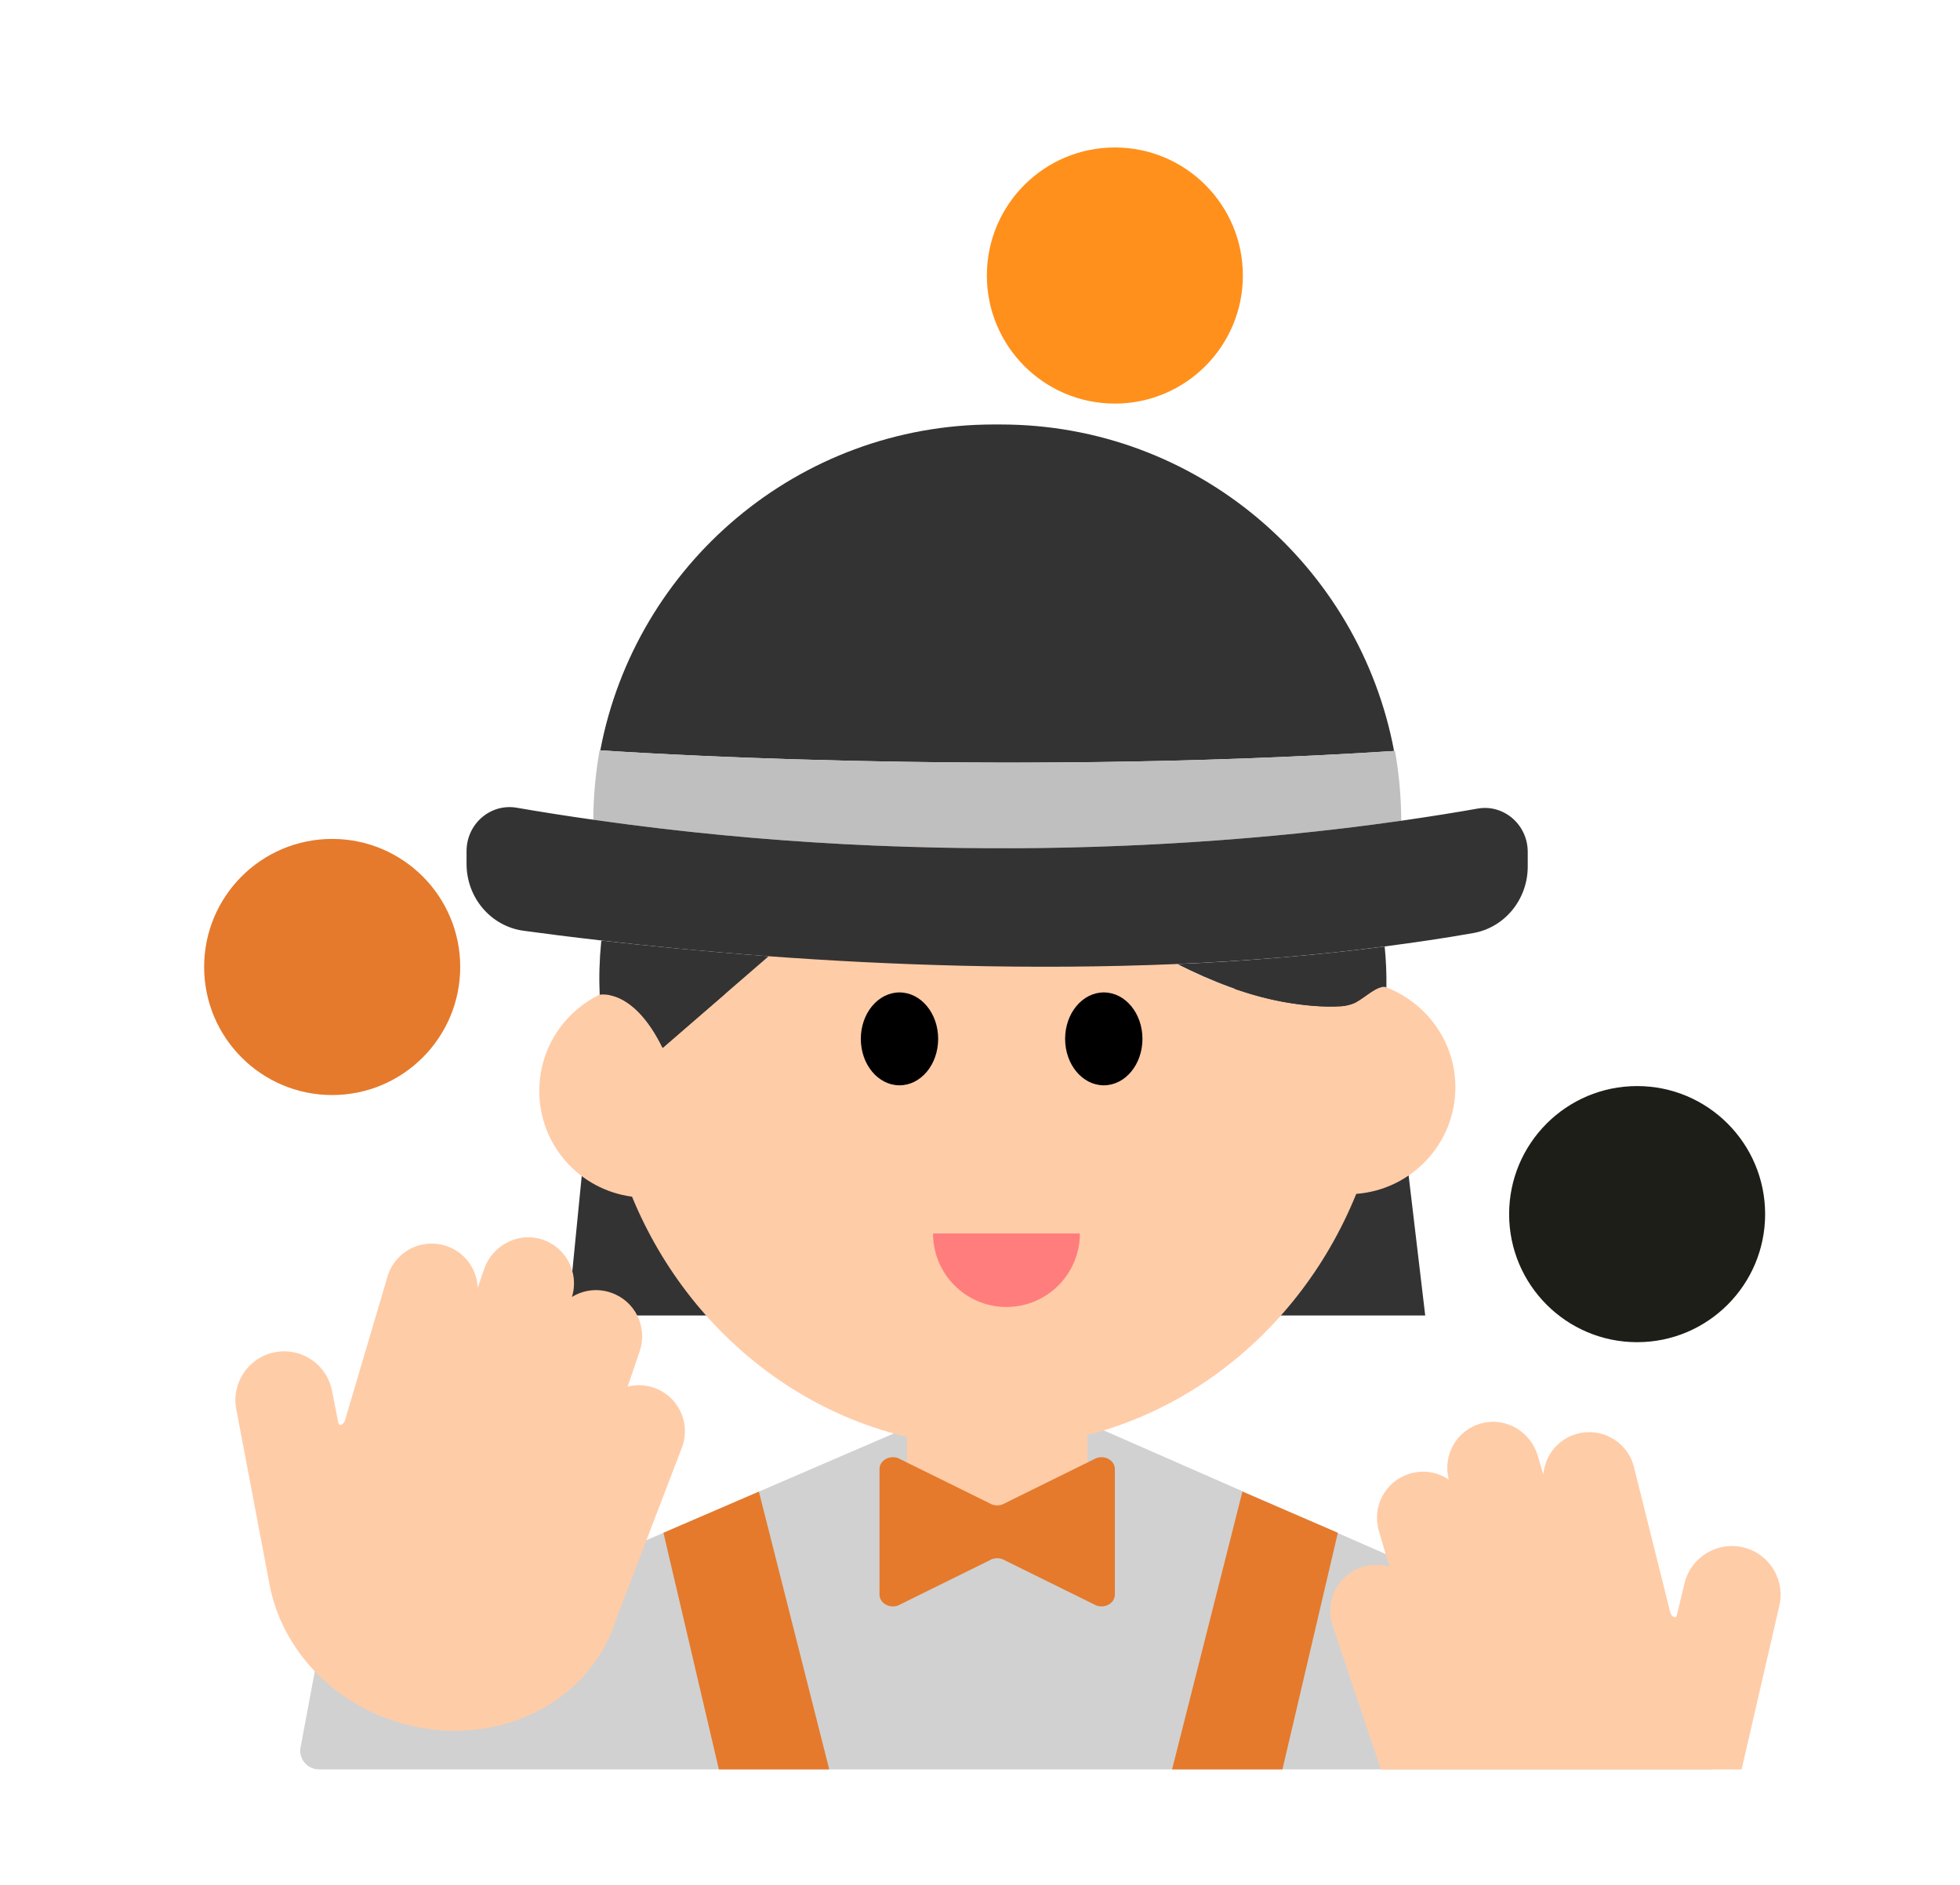 <svg width="26" height="25" viewBox="0 0 26 25" fill="none" xmlns="http://www.w3.org/2000/svg">
<g clip-path="url(#clip0_966_12009)">
<path d="M18.39 13.094L18.906 17.448H7.534L7.954 13.195L18.39 13.094Z" fill="#333333"/>
<path d="M21.898 22.154L13.307 18.387L5.868 21.595L4.329 21.351L3.984 23.193C3.968 23.34 4.083 23.468 4.232 23.468H22.713C22.713 22.89 22.391 22.37 21.898 22.154Z" fill="#D1D1D1"/>
<path d="M19.306 14.421C19.306 15.171 18.722 15.78 17.991 15.835C17.192 17.808 15.341 19.191 13.178 19.191C11.033 19.191 9.189 17.827 8.384 15.872C7.689 15.78 7.154 15.19 7.154 14.471C7.154 13.905 7.48 13.426 7.953 13.192C7.953 13.192 8.396 13.094 8.789 13.899L9.435 13.34L12.674 10.543C12.674 10.543 14.856 12.891 17.026 13.29C17.284 13.334 17.548 13.364 17.8 13.346C17.855 13.34 17.917 13.327 17.972 13.303C18.132 13.217 18.261 13.069 18.384 13.094C18.919 13.297 19.306 13.813 19.306 14.421Z" fill="#FFCCA8"/>
<path d="M11.932 14.395C12.216 14.395 12.445 14.119 12.445 13.779C12.445 13.439 12.216 13.163 11.932 13.163C11.649 13.163 11.419 13.439 11.419 13.779C11.419 14.119 11.649 14.395 11.932 14.395Z" fill="black"/>
<path d="M14.642 14.395C14.926 14.395 15.155 14.119 15.155 13.779C15.155 13.439 14.926 13.163 14.642 13.163C14.359 13.163 14.129 13.439 14.129 13.779C14.129 14.119 14.359 14.395 14.642 14.395Z" fill="black"/>
<path d="M18.318 23.469L17.671 21.54C17.575 21.216 17.76 20.875 18.084 20.78C18.202 20.746 18.322 20.748 18.431 20.781L18.291 20.304C18.195 19.98 18.381 19.64 18.704 19.545C18.886 19.491 19.073 19.526 19.219 19.625C19.132 19.297 19.329 18.957 19.664 18.875C19.983 18.796 20.307 18.993 20.4 19.31L20.473 19.556C20.493 19.312 20.66 19.093 20.909 19.02C21.233 18.925 21.574 19.11 21.669 19.434L22.156 21.384C22.162 21.41 22.178 21.431 22.199 21.445C22.215 21.456 22.238 21.448 22.242 21.429L22.346 21C22.429 20.653 22.779 20.44 23.126 20.524C23.473 20.607 23.687 20.957 23.602 21.304L23.103 23.469H18.317H18.318Z" fill="#FFCCA8"/>
<path d="M14.425 19.47V18.387H12.03V19.47L13.045 20.207C13.154 20.287 13.301 20.287 13.41 20.207L14.425 19.47Z" fill="#FFCCA8"/>
<path d="M14.325 16.36C14.325 16.898 13.889 17.335 13.351 17.335C12.813 17.335 12.377 16.898 12.377 16.36H14.325Z" fill="#FF7D7D"/>
<path d="M14.512 19.355L13.328 19.939C13.268 19.976 13.188 19.976 13.128 19.939L11.944 19.355C11.826 19.284 11.667 19.358 11.667 19.485V21.149C11.667 21.275 11.826 21.35 11.944 21.279L13.128 20.695C13.188 20.658 13.268 20.658 13.328 20.695L14.512 21.279C14.63 21.35 14.789 21.276 14.789 21.149V19.485C14.789 19.359 14.63 19.284 14.512 19.355Z" fill="#E57A2C"/>
<path d="M4.406 14.524C5.344 14.524 6.105 13.763 6.105 12.825C6.105 11.887 5.344 11.127 4.406 11.127C3.468 11.127 2.708 11.887 2.708 12.825C2.708 13.763 3.468 14.524 4.406 14.524Z" fill="#E57A2C"/>
<path d="M14.789 5.353C15.727 5.353 16.487 4.592 16.487 3.654C16.487 2.716 15.727 1.956 14.789 1.956C13.851 1.956 13.091 2.716 13.091 3.654C13.091 4.592 13.851 5.353 14.789 5.353Z" fill="#FF901C"/>
<path d="M21.717 17.802C22.655 17.802 23.415 17.041 23.415 16.104C23.415 15.166 22.655 14.405 21.717 14.405C20.779 14.405 20.019 15.166 20.019 16.104C20.019 17.041 20.779 17.802 21.717 17.802Z" fill="#1D1E18"/>
<path d="M7.974 12.504C7.951 12.737 7.945 12.966 7.955 13.193C7.955 13.193 7.955 13.193 7.955 13.194C7.955 13.194 8.398 13.095 8.792 13.898L9.436 13.341L10.197 12.683C9.35 12.62 8.597 12.546 7.978 12.475C7.977 12.484 7.975 12.494 7.974 12.504Z" fill="#333333"/>
<path d="M17.026 13.288C17.286 13.335 17.545 13.36 17.801 13.345C17.854 13.342 17.915 13.325 17.975 13.3C18.131 13.217 18.264 13.066 18.385 13.093C18.387 13.093 18.389 13.092 18.391 13.093C18.394 12.911 18.386 12.731 18.368 12.554C17.457 12.672 16.532 12.747 15.618 12.787C16.073 13.017 16.549 13.201 17.026 13.288Z" fill="#333333"/>
<path d="M18.493 9.961C18.03 7.496 15.87 5.63 13.272 5.63H13.183C10.587 5.63 8.429 7.492 7.963 9.952C8.075 9.96 13.079 10.309 18.493 9.961Z" fill="#333333"/>
<path d="M18.588 10.886C18.587 10.57 18.558 10.261 18.505 9.96C18.502 9.96 18.498 9.96 18.495 9.96C13.081 10.309 8.077 9.959 7.965 9.951C7.964 9.951 7.954 9.95 7.954 9.95C7.901 10.249 7.872 10.557 7.87 10.872C12.498 11.535 16.459 11.19 18.589 10.886L18.588 10.886Z" fill="#BFBFBF"/>
<path d="M19.599 10.725C19.335 10.772 18.99 10.828 18.587 10.886C16.457 11.19 12.497 11.534 7.869 10.872C7.533 10.825 7.195 10.772 6.853 10.713C6.505 10.654 6.189 10.928 6.189 11.289V11.459C6.189 11.907 6.512 12.286 6.945 12.345C7.223 12.383 7.574 12.428 7.978 12.474C8.596 12.546 9.35 12.62 10.197 12.683C11.772 12.799 13.664 12.869 15.618 12.786C16.532 12.746 17.457 12.672 18.368 12.553C18.765 12.501 19.159 12.444 19.547 12.375C19.963 12.3 20.266 11.927 20.266 11.494V11.3C20.266 10.938 19.947 10.662 19.599 10.725Z" fill="#333333"/>
<path d="M9.053 19.181C9.162 18.862 8.992 18.514 8.672 18.405C8.555 18.366 8.436 18.363 8.326 18.391L8.486 17.921C8.595 17.601 8.425 17.253 8.104 17.145C7.925 17.083 7.737 17.11 7.587 17.202C7.687 16.878 7.505 16.531 7.174 16.434C6.858 16.342 6.526 16.526 6.42 16.837L6.337 17.081C6.327 16.835 6.169 16.61 5.924 16.527C5.604 16.418 5.256 16.588 5.147 16.909L4.577 18.837C4.57 18.861 4.553 18.882 4.531 18.896C4.515 18.905 4.493 18.896 4.489 18.877L4.404 18.445C4.335 18.094 3.995 17.866 3.644 17.936C3.294 18.004 3.066 18.345 3.135 18.695L3.577 21.023C3.727 21.812 4.329 22.52 5.199 22.817C6.445 23.242 7.771 22.663 8.159 21.524C8.165 21.507 8.169 21.489 8.175 21.472L9.053 19.181Z" fill="#FFCCA8"/>
<path d="M8.801 20.33L10.067 19.784L11 23.468H9.536L8.801 20.33Z" fill="#E57A2C"/>
<path d="M17.747 20.33L16.481 19.784L15.548 23.468H17.012L17.747 20.33Z" fill="#E57A2C"/>
</g>
<defs>
<clipPath id="clip0_966_12009">
<rect width="24.586" height="24.586" fill="white" transform="translate(0.871 0.421)"/>
</clipPath>
</defs>
</svg>
